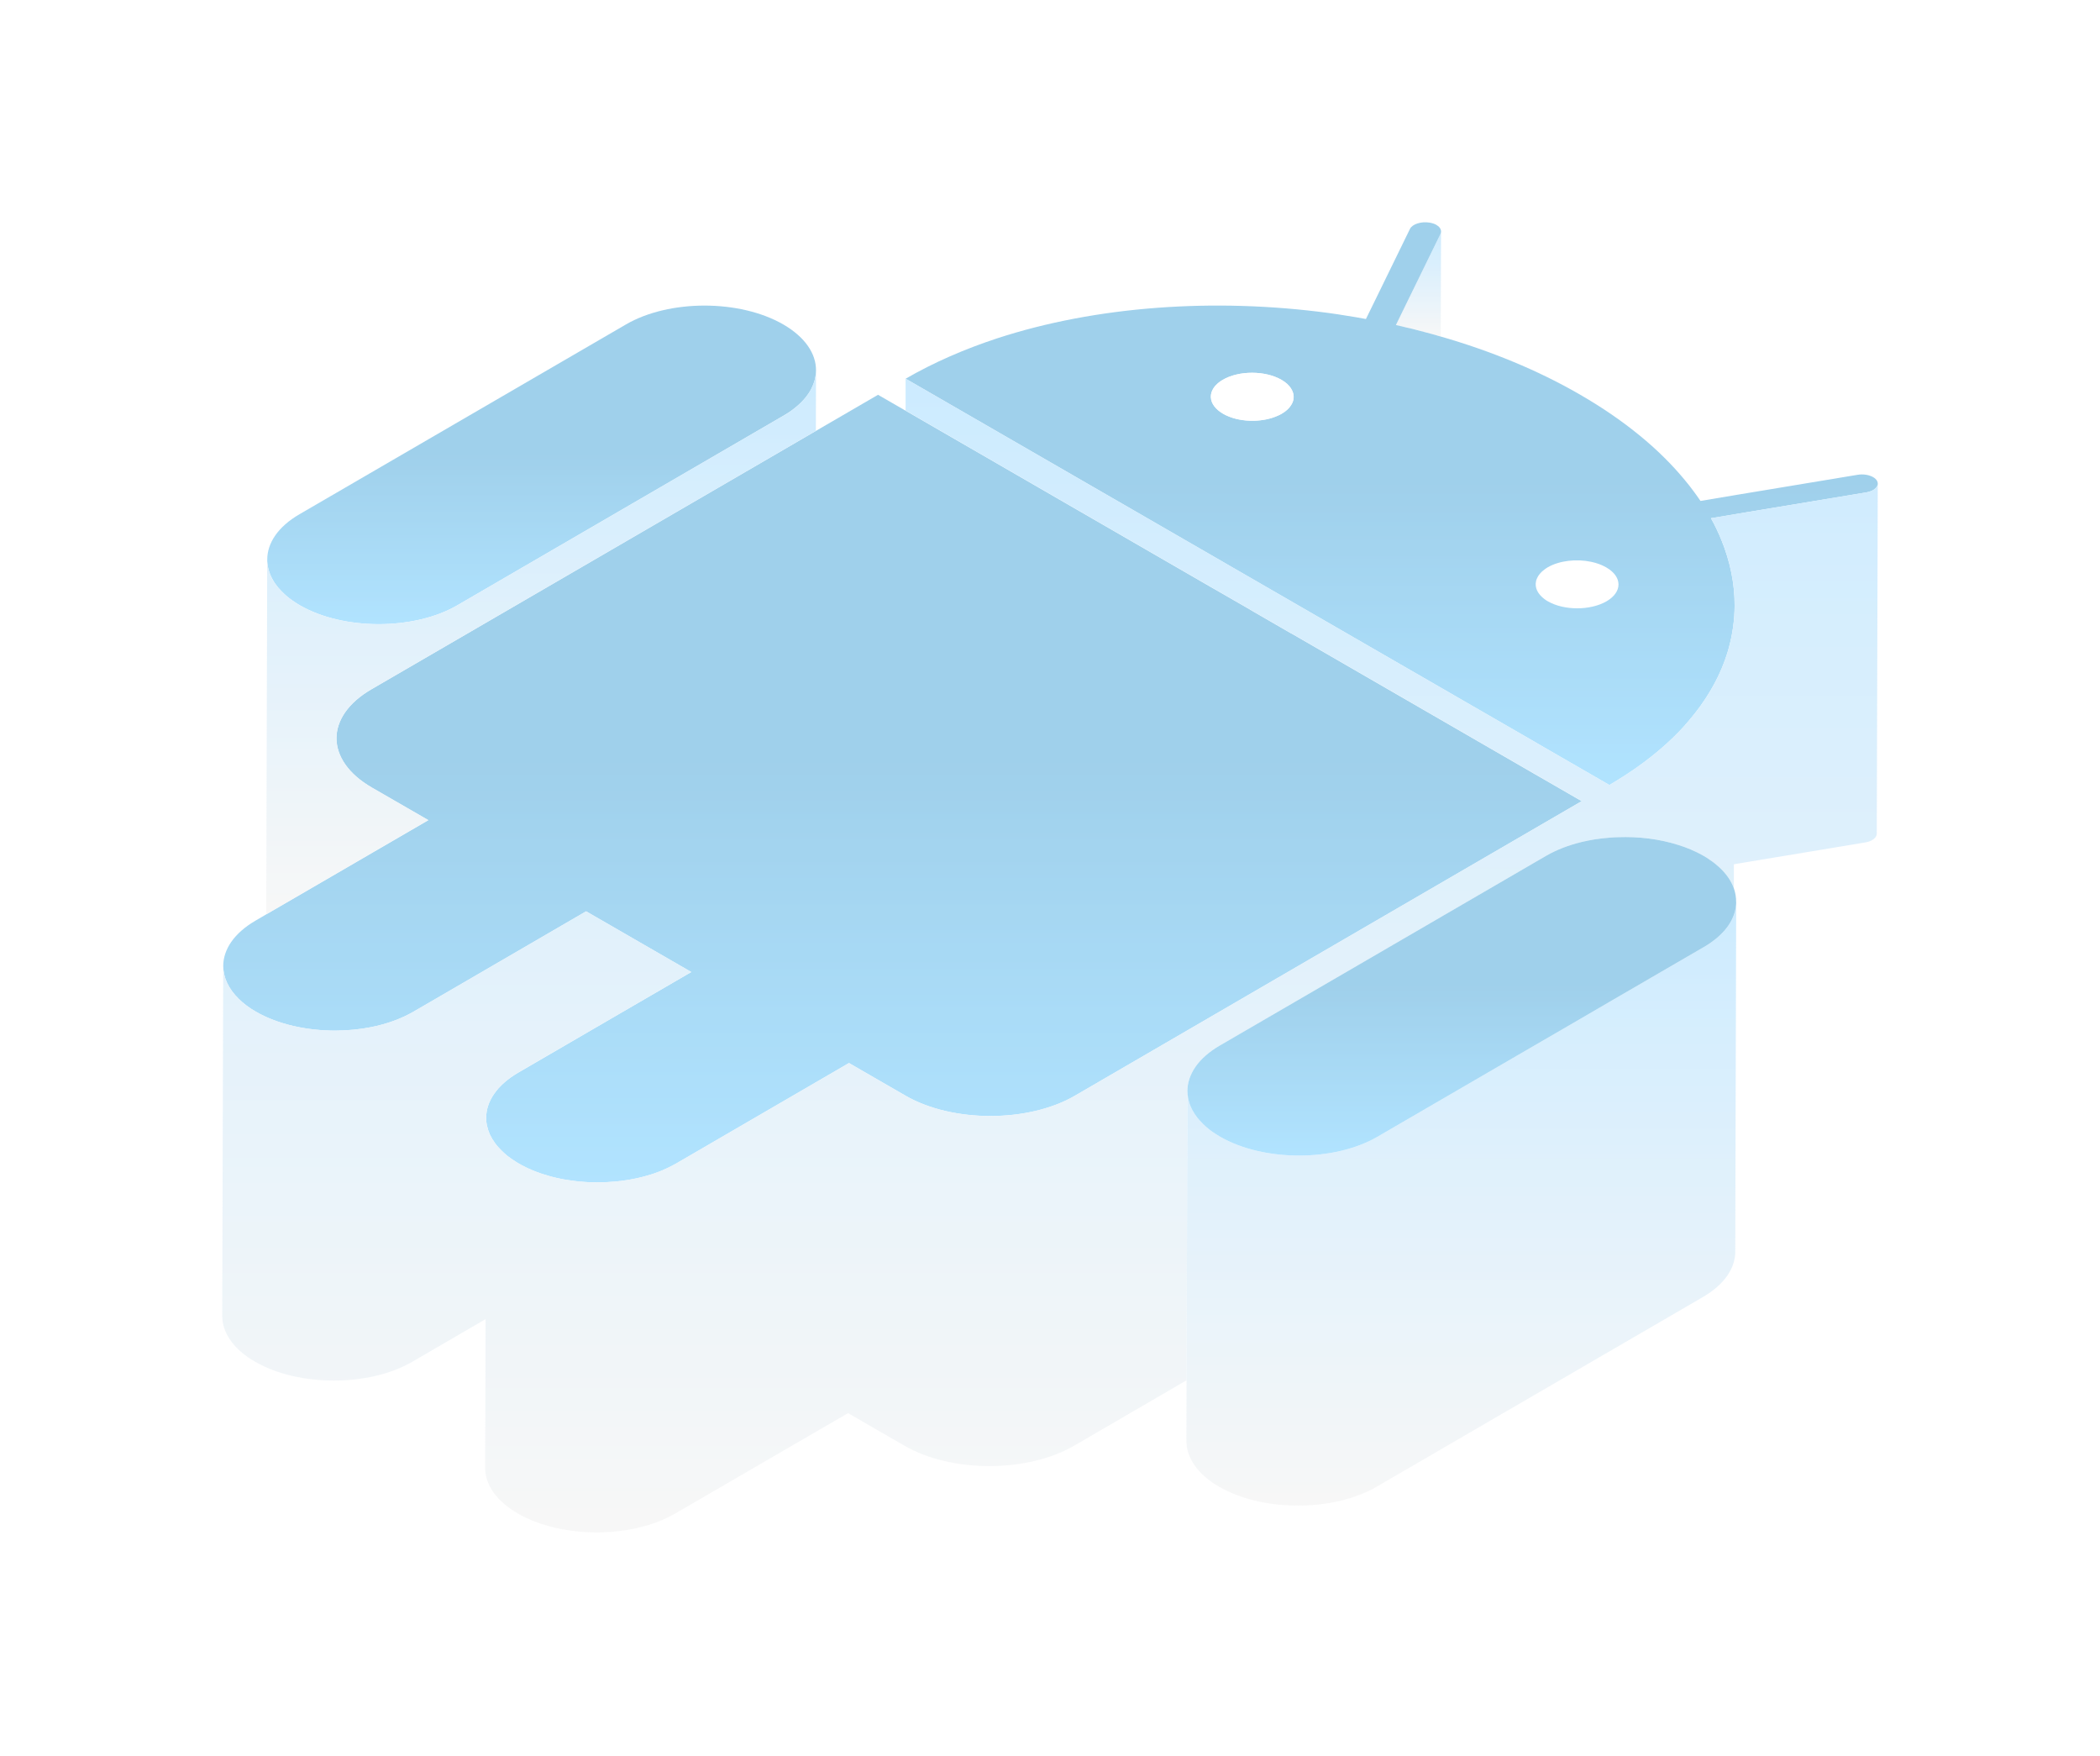 <svg width="189" height="158" viewBox="0 0 189 158" fill="none" xmlns="http://www.w3.org/2000/svg">
    <g opacity="0.6" filter="url(#filter0_d_221_1653)">
        <path d="M24.052 46.409C24.058 46.512 24.065 46.609 24.071 46.705C24.058 46.628 24.052 46.557 24.052 46.486V46.409Z" fill="url(#paint0_linear_221_1653)"/>
        <path d="M73.441 29.32C73.441 29.474 73.428 29.635 73.403 29.79C73.409 29.796 73.403 29.796 73.403 29.803C73.396 29.828 73.396 29.848 73.39 29.874C73.37 30.028 73.332 30.189 73.28 30.337C73.267 30.389 73.248 30.44 73.229 30.485C73.21 30.556 73.184 30.62 73.151 30.691C73.081 30.865 72.99 31.046 72.888 31.219C72.829 31.31 72.778 31.393 72.714 31.483C72.656 31.567 72.591 31.651 72.52 31.741C72.45 31.825 72.379 31.915 72.302 31.998C72.224 32.082 72.147 32.166 72.063 32.243C71.896 32.411 71.716 32.565 71.522 32.72C71.439 32.791 71.349 32.861 71.252 32.926C71.162 32.99 71.072 33.055 70.975 33.119C70.833 33.216 70.692 33.299 70.537 33.389L41.154 50.467C37.259 52.727 30.916 52.727 26.994 50.467C26.872 50.396 26.75 50.325 26.64 50.248C26.409 50.106 26.196 49.951 25.996 49.797C25.9 49.719 25.803 49.636 25.707 49.552C25.649 49.501 25.584 49.443 25.533 49.391C25.462 49.327 25.391 49.256 25.327 49.185C25.224 49.082 25.127 48.973 25.037 48.87C24.947 48.76 24.863 48.651 24.786 48.541C24.721 48.457 24.663 48.367 24.612 48.277C24.503 48.097 24.412 47.916 24.335 47.736C24.29 47.62 24.251 47.511 24.213 47.395C24.18 47.279 24.148 47.17 24.123 47.054C24.116 47.034 24.116 47.022 24.116 47.002C24.097 46.906 24.084 46.809 24.071 46.706C24.058 46.629 24.052 46.558 24.052 46.487V46.352C24.052 44.871 25.011 43.396 26.956 42.269L56.339 25.192C60.228 22.932 66.577 22.932 70.492 25.192C72.463 26.332 73.448 27.826 73.441 29.32Z" fill="url(#paint1_linear_221_1653)"/>
        <path d="M129.693 16.842V16.88C129.693 16.88 129.687 16.919 129.681 16.938C129.681 16.906 129.693 16.874 129.693 16.842Z" fill="url(#paint2_linear_221_1653)"/>
        <path d="M129.693 16.881L129.667 26.282C129.667 26.282 129.635 26.269 129.616 26.269C129.378 26.199 129.139 26.128 128.901 26.063C128.36 25.915 127.819 25.774 127.272 25.632C127.047 25.574 126.815 25.516 126.583 25.471C126.267 25.387 125.952 25.316 125.63 25.245L126.589 23.282L129.642 17.048C129.661 17.01 129.674 16.977 129.68 16.939C129.68 16.919 129.693 16.9 129.693 16.881Z" fill="url(#paint3_linear_221_1653)"/>
        <path d="M142.36 68.087L138.921 70.083L138.148 70.534L117.613 82.466L96.75 94.591C92.552 97.031 85.719 97.031 81.495 94.591L76.408 91.655L62.171 99.929L60.851 100.696C60.709 100.773 60.567 100.857 60.419 100.927C60.271 101.005 60.123 101.082 59.968 101.146C59.788 101.236 59.602 101.314 59.408 101.391C59.234 101.462 59.054 101.526 58.867 101.591C58.777 101.623 58.687 101.655 58.59 101.681C57.747 101.951 56.839 102.144 55.912 102.26C55.699 102.286 55.487 102.305 55.274 102.325C55.087 102.344 54.901 102.357 54.708 102.363C54.585 102.37 54.463 102.376 54.341 102.383C53.928 102.396 53.516 102.396 53.104 102.383C53.078 102.383 53.046 102.383 53.02 102.376C52.905 102.37 52.795 102.363 52.679 102.357C52.132 102.325 51.591 102.26 51.063 102.177C50.792 102.138 50.529 102.086 50.271 102.028C50.033 101.977 49.801 101.925 49.569 101.861C49.543 101.855 49.511 101.848 49.479 101.835C49.266 101.777 49.054 101.713 48.841 101.642C48.758 101.616 48.674 101.591 48.59 101.558C48.481 101.52 48.378 101.481 48.275 101.442C48.172 101.404 48.075 101.365 47.978 101.327C47.805 101.256 47.631 101.178 47.463 101.101C47.399 101.069 47.328 101.037 47.264 100.998C47.071 100.908 46.884 100.805 46.704 100.702C46.581 100.631 46.459 100.56 46.349 100.483C46.118 100.335 45.899 100.187 45.699 100.032C45.499 99.871 45.319 99.71 45.152 99.543C45.036 99.427 44.926 99.311 44.823 99.195C44.72 99.079 44.624 98.963 44.54 98.841C44.463 98.731 44.385 98.622 44.321 98.513C44.308 98.5 44.302 98.487 44.295 98.474C44.282 98.455 44.27 98.429 44.263 98.409C44.212 98.326 44.166 98.242 44.121 98.152C44.115 98.139 44.108 98.126 44.102 98.113C44.102 98.113 44.102 98.107 44.096 98.1C44.063 98.023 44.031 97.946 44.005 97.869C43.98 97.811 43.96 97.759 43.941 97.701C43.935 97.675 43.922 97.656 43.922 97.63C43.889 97.54 43.864 97.444 43.844 97.353C43.819 97.27 43.806 97.173 43.793 97.09C43.787 97.077 43.786 97.07 43.786 97.057C43.78 96.999 43.774 96.941 43.767 96.877C43.767 96.78 43.754 96.684 43.754 96.587C43.754 95.106 44.72 93.632 46.658 92.505L52.718 88.982L62.216 83.464L52.75 78.003L38.506 86.284L37.193 87.044C36.092 87.682 34.791 88.145 33.406 88.422C32.37 88.628 31.288 88.731 30.206 88.738C27.617 88.744 25.016 88.177 23.039 87.038C22.885 86.948 22.736 86.857 22.595 86.767C22.311 86.581 22.054 86.387 21.822 86.188C21.7 86.085 21.59 85.982 21.487 85.879C20.56 84.971 20.096 83.947 20.09 82.923C20.09 81.448 21.056 79.967 22.994 78.841L23.986 78.261L30.251 74.623L33.451 72.762L38.551 69.8L33.471 66.87C31.352 65.646 30.29 64.043 30.283 62.433C30.283 60.843 31.326 59.246 33.419 58.029L41.146 53.54L70.529 36.463L73.427 34.776L79.022 31.524L81.502 32.954L108.927 48.795L112.455 50.823L112.842 51.055L116.132 52.955L116.37 53.083L138.161 65.672L138.934 66.116L142.36 68.093V68.087Z" fill="url(#paint4_linear_221_1653)"/>
        <path d="M145.662 48.587C145.662 49.134 145.302 49.688 144.581 50.106C143.132 50.943 140.762 50.943 139.307 50.106C139.184 50.035 139.075 49.965 138.978 49.887C138.367 49.424 138.122 48.857 138.238 48.316C138.251 48.226 138.283 48.136 138.322 48.052C138.437 47.769 138.663 47.492 138.985 47.254C139.075 47.183 139.178 47.112 139.287 47.048C140.344 46.436 141.889 46.268 143.209 46.552C143.705 46.655 144.162 46.822 144.561 47.054C145.295 47.472 145.662 48.033 145.662 48.587Z" fill="white"/>
        <path d="M156.037 78.344V78.357C156.018 78.408 155.998 78.46 155.973 78.505C155.992 78.453 156.018 78.402 156.037 78.344Z" fill="url(#paint5_linear_221_1653)"/>
        <path d="M129.683 16.938C129.683 16.938 129.695 16.9 129.695 16.88V16.842C129.695 16.842 129.689 16.906 129.683 16.938Z" fill="url(#paint6_linear_221_1653)"/>
        <path d="M168.943 39.283C168.878 39.148 168.743 39.026 168.576 38.929C168.222 38.73 167.694 38.633 167.178 38.723L156.425 40.507L153.044 41.074C152.825 40.758 152.606 40.436 152.362 40.12C152.13 39.805 151.879 39.489 151.615 39.174C149.341 36.418 146.193 33.81 142.187 31.498C138.401 29.309 134.151 27.57 129.669 26.282C129.657 26.282 129.637 26.27 129.618 26.27C129.38 26.199 129.141 26.128 128.903 26.063C128.362 25.915 127.821 25.774 127.274 25.632C127.049 25.574 126.817 25.516 126.585 25.471C126.269 25.387 125.954 25.317 125.632 25.246L126.591 23.282L129.644 17.048C129.663 17.01 129.676 16.978 129.682 16.939C129.682 16.907 129.695 16.875 129.695 16.842V16.829C129.695 16.604 129.547 16.392 129.277 16.237C129.109 16.14 128.903 16.07 128.658 16.031C127.905 15.909 127.119 16.16 126.9 16.591L123.893 22.747L122.934 24.705C122.367 24.595 121.807 24.505 121.24 24.415C120.674 24.318 120.101 24.235 119.534 24.157C109.302 22.792 98.658 23.533 89.746 26.443C86.79 27.416 84.015 28.626 81.51 30.075L108.941 45.909L112.464 47.944L112.856 48.17L116.147 50.069L116.379 50.204L125.548 55.498L126.018 55.768L138.169 62.78L138.942 63.231L144.847 66.638C145.104 66.483 145.362 66.335 145.613 66.174C147.77 64.847 149.593 63.399 151.087 61.86C151.409 61.525 151.718 61.19 152.001 60.842C152.754 59.966 153.398 59.065 153.939 58.144C154.564 57.094 155.047 56.026 155.401 54.931C155.472 54.725 155.53 54.519 155.588 54.313C155.935 53.057 156.109 51.782 156.116 50.494C156.122 48.537 155.723 46.553 154.931 44.602C154.796 44.274 154.654 43.939 154.493 43.611C154.338 43.282 154.171 42.954 153.984 42.632L157.365 42.065L167.97 40.307C168.344 40.243 168.64 40.108 168.82 39.914C168.943 39.792 169.001 39.657 169.001 39.515C169.001 39.438 168.981 39.361 168.943 39.283ZM116.192 32.464C116.018 32.747 115.735 33.005 115.348 33.23C115.239 33.295 115.123 33.353 115.001 33.404C114.376 33.688 113.642 33.836 112.895 33.855C112.76 33.861 112.631 33.861 112.502 33.855C111.62 33.829 110.751 33.617 110.081 33.23C109.379 32.825 109.006 32.29 108.98 31.762C108.967 31.595 108.993 31.434 109.044 31.279C109.083 31.17 109.128 31.06 109.199 30.957C109.218 30.912 109.25 30.874 109.283 30.835C109.315 30.783 109.353 30.738 109.398 30.693C109.45 30.635 109.508 30.577 109.572 30.519C109.611 30.481 109.656 30.449 109.701 30.41C109.753 30.371 109.804 30.333 109.862 30.294C109.92 30.255 109.984 30.21 110.055 30.172C111.51 29.328 113.874 29.335 115.335 30.178C115.728 30.404 116.024 30.674 116.198 30.964C116.353 31.208 116.43 31.466 116.43 31.717C116.43 31.968 116.353 32.226 116.192 32.464ZM144.583 50.108C143.134 50.945 140.764 50.945 139.309 50.108C139.187 50.037 139.077 49.966 138.981 49.889C138.369 49.425 138.124 48.859 138.24 48.318C138.253 48.227 138.285 48.137 138.324 48.054C138.44 47.77 138.665 47.493 138.987 47.255C139.077 47.184 139.18 47.114 139.29 47.049C140.346 46.437 141.891 46.27 143.211 46.553C143.707 46.656 144.164 46.824 144.564 47.056C145.298 47.474 145.665 48.034 145.665 48.588C145.665 49.142 145.304 49.689 144.583 50.108Z" fill="url(#paint7_linear_221_1653)"/>
        <path d="M116.43 31.717C116.43 31.974 116.352 32.226 116.191 32.464C116.018 32.747 115.734 33.005 115.348 33.23C115.239 33.294 115.123 33.352 115 33.404C114.376 33.687 113.642 33.835 112.895 33.855C112.759 33.861 112.631 33.861 112.502 33.855C111.62 33.829 110.75 33.617 110.081 33.23C109.379 32.824 109.005 32.29 108.979 31.762V31.691C108.979 31.549 109.005 31.414 109.044 31.279C109.083 31.169 109.128 31.06 109.198 30.957C109.224 30.918 109.25 30.873 109.282 30.835C109.314 30.783 109.353 30.738 109.398 30.693C109.45 30.635 109.507 30.577 109.572 30.519C109.61 30.48 109.656 30.448 109.701 30.41C109.752 30.371 109.804 30.332 109.862 30.294C109.92 30.255 109.984 30.21 110.055 30.171C111.51 29.328 113.873 29.334 115.335 30.178C115.728 30.403 116.024 30.674 116.198 30.963C116.352 31.208 116.43 31.466 116.43 31.717Z" fill="white"/>
        <path d="M73.441 29.321L73.428 34.769L70.53 36.456L41.148 53.533L33.42 58.021C31.328 59.238 30.284 60.835 30.284 62.426C30.291 64.036 31.353 65.639 33.472 66.862L38.552 69.792L33.453 72.754L30.252 74.615L23.987 78.254C23.967 78.118 23.961 77.977 23.961 77.835L24.051 46.489C24.051 46.559 24.058 46.63 24.07 46.707C24.077 46.804 24.09 46.907 24.116 47.004C24.116 47.023 24.116 47.036 24.122 47.055C24.141 47.165 24.173 47.281 24.212 47.396C24.244 47.512 24.283 47.622 24.334 47.738C24.412 47.918 24.502 48.098 24.611 48.279C24.663 48.369 24.721 48.459 24.785 48.543C24.863 48.652 24.946 48.762 25.036 48.871C25.12 48.98 25.217 49.084 25.326 49.187C25.39 49.257 25.461 49.328 25.532 49.393C25.584 49.444 25.648 49.502 25.706 49.554C25.803 49.637 25.899 49.721 25.996 49.798C26.195 49.953 26.408 50.107 26.64 50.249C26.749 50.326 26.872 50.397 26.994 50.468C30.915 52.728 37.258 52.728 41.154 50.468L70.537 33.391C70.691 33.301 70.833 33.217 70.974 33.12C71.071 33.056 71.161 32.992 71.251 32.927C71.348 32.863 71.438 32.792 71.522 32.721C71.715 32.567 71.895 32.412 72.063 32.245C72.146 32.167 72.224 32.084 72.301 32C72.378 31.916 72.449 31.826 72.52 31.742C72.591 31.652 72.655 31.569 72.713 31.485C72.777 31.395 72.829 31.311 72.887 31.221C72.99 31.047 73.08 30.867 73.151 30.693C73.183 30.622 73.209 30.558 73.228 30.487C73.247 30.442 73.267 30.39 73.28 30.339C73.331 30.191 73.37 30.03 73.389 29.875C73.395 29.849 73.396 29.83 73.402 29.804C73.402 29.798 73.408 29.798 73.402 29.791C73.428 29.637 73.441 29.476 73.441 29.321Z" fill="url(#paint8_linear_221_1653)"/>
        <path d="M168.999 39.516L168.909 71.01C168.909 71.152 168.851 71.287 168.729 71.41C168.549 71.603 168.252 71.738 167.879 71.802L157.273 73.561L156.05 73.766V75.924C155.799 75.248 155.341 74.584 154.678 73.992C154.44 73.773 154.182 73.567 153.893 73.38C153.712 73.245 153.519 73.123 153.313 73.007C152.624 72.614 151.864 72.285 151.053 72.034C149.366 71.493 147.473 71.262 145.599 71.332C145.341 71.339 145.084 71.352 144.832 71.377C143.983 71.442 143.145 71.571 142.347 71.764C141.181 72.047 140.093 72.459 139.153 73.007L138.908 73.148L138.142 73.593L120.254 83.992L109.77 90.084C107.832 91.211 106.866 92.692 106.866 94.173L106.789 120.2L96.666 126.086C92.462 128.526 85.629 128.526 81.405 126.086L76.325 123.15L60.761 132.19C56.878 134.451 50.529 134.451 46.62 132.19C44.643 131.051 43.658 129.557 43.664 128.063L43.703 114.695L37.103 118.533C33.214 120.793 26.864 120.786 22.956 118.526C20.985 117.393 20 115.893 20 114.399L20.09 82.917C20.097 83.941 20.56 84.965 21.488 85.872C21.59 85.975 21.7 86.079 21.822 86.181C22.054 86.381 22.312 86.574 22.595 86.761C22.737 86.851 22.885 86.941 23.039 87.031C25.016 88.171 27.618 88.738 30.206 88.731C31.288 88.725 32.37 88.622 33.407 88.416C34.791 88.139 36.092 87.675 37.193 87.038L38.507 86.278L52.75 77.997L62.216 83.458L52.718 88.976L46.659 92.499C44.721 93.625 43.755 95.1 43.755 96.581C43.755 96.678 43.761 96.774 43.767 96.871C43.774 96.935 43.78 96.993 43.787 97.051C43.787 97.064 43.787 97.07 43.793 97.083C43.806 97.167 43.819 97.264 43.845 97.347C43.864 97.437 43.89 97.534 43.922 97.624C43.922 97.65 43.935 97.669 43.941 97.695C43.961 97.753 43.98 97.805 44.006 97.862C44.032 97.94 44.064 98.017 44.096 98.094C44.102 98.101 44.102 98.107 44.102 98.107C44.109 98.12 44.115 98.133 44.122 98.146C44.167 98.236 44.212 98.32 44.263 98.403C44.27 98.423 44.283 98.448 44.295 98.468C44.302 98.481 44.308 98.493 44.321 98.506C44.386 98.616 44.463 98.725 44.54 98.835C44.624 98.957 44.721 99.073 44.824 99.189C44.92 99.305 45.03 99.421 45.152 99.537C45.319 99.704 45.5 99.865 45.699 100.026C45.899 100.181 46.118 100.335 46.35 100.477C46.459 100.554 46.581 100.625 46.704 100.696C46.884 100.799 47.071 100.902 47.264 100.992C47.328 101.031 47.399 101.063 47.464 101.095C47.631 101.172 47.805 101.25 47.979 101.32C48.075 101.359 48.172 101.398 48.275 101.436C48.378 101.475 48.481 101.514 48.591 101.552C48.674 101.584 48.758 101.61 48.842 101.636C49.054 101.707 49.267 101.771 49.479 101.829C49.511 101.842 49.544 101.848 49.569 101.855C49.801 101.919 50.033 101.971 50.271 102.022C50.529 102.08 50.793 102.132 51.063 102.17C51.591 102.254 52.132 102.318 52.679 102.351C52.795 102.357 52.905 102.364 53.021 102.37C53.047 102.376 53.079 102.376 53.105 102.376C53.517 102.396 53.929 102.396 54.341 102.376C54.463 102.376 54.586 102.364 54.708 102.357C54.901 102.351 55.088 102.338 55.275 102.318C55.487 102.306 55.7 102.28 55.912 102.254C56.839 102.138 57.747 101.945 58.591 101.674C58.687 101.649 58.778 101.617 58.868 101.584C59.054 101.52 59.235 101.456 59.409 101.385C59.602 101.307 59.789 101.23 59.969 101.14C60.123 101.076 60.272 100.998 60.42 100.921C60.568 100.85 60.709 100.767 60.851 100.689L62.171 99.923L76.408 91.648L81.495 94.585C85.72 97.025 92.552 97.025 96.75 94.585L117.614 82.46L138.148 70.528L138.921 70.077L142.36 68.081L138.934 66.104L138.161 65.659L116.371 53.071L116.133 52.942L112.842 51.042L112.456 50.81L108.927 48.782L81.502 32.941V30.069L108.94 45.904L112.462 47.938L112.855 48.164L116.145 50.063L116.377 50.199L125.547 55.492L126.017 55.762L138.168 62.775L138.941 63.225L144.845 66.632C145.103 66.477 145.361 66.329 145.612 66.168C147.769 64.842 149.591 63.393 151.085 61.854C151.407 61.519 151.716 61.184 151.999 60.836C152.753 59.961 153.397 59.059 153.938 58.138C154.562 57.089 155.045 56.02 155.399 54.925C155.47 54.719 155.528 54.513 155.586 54.307C155.934 53.051 156.108 51.776 156.114 50.488C156.121 48.531 155.721 46.547 154.929 44.596C154.794 44.268 154.652 43.933 154.491 43.605C154.337 43.276 154.17 42.948 153.983 42.626L157.363 42.059L167.969 40.301C168.342 40.237 168.639 40.102 168.819 39.909C168.941 39.786 168.999 39.651 168.999 39.509V39.516Z" fill="url(#paint9_linear_221_1653)"/>
        <path d="M156.038 78.343V78.356C156.019 78.407 155.999 78.459 155.974 78.504C155.993 78.452 156.019 78.401 156.038 78.343Z" fill="url(#paint10_linear_221_1653)"/>
        <path d="M156.257 77.133V77.287C156.257 77.332 156.251 77.371 156.244 77.41C156.244 77.32 156.257 77.223 156.257 77.133Z" fill="url(#paint11_linear_221_1653)"/>
        <path d="M156.257 77.287L156.173 108.627C156.173 110.108 155.201 111.576 153.269 112.703L123.887 129.78C119.991 132.041 113.642 132.034 109.727 129.78C107.756 128.641 106.777 127.14 106.777 125.646L106.79 120.199L106.868 94.171C106.868 94.268 106.868 94.364 106.88 94.461C106.887 94.519 106.893 94.583 106.906 94.647C106.906 94.744 106.932 94.841 106.958 94.937C106.977 95.027 107.003 95.124 107.035 95.214C107.035 95.24 107.048 95.259 107.054 95.285C107.074 95.356 107.106 95.427 107.132 95.498C107.164 95.575 107.196 95.652 107.235 95.729C107.286 95.832 107.338 95.935 107.402 96.038C107.479 96.18 107.576 96.322 107.679 96.457C107.756 96.566 107.846 96.676 107.936 96.779C108.033 96.895 108.143 97.011 108.265 97.127C108.432 97.294 108.619 97.455 108.812 97.616C109.018 97.771 109.231 97.925 109.463 98.067C109.572 98.144 109.694 98.215 109.817 98.286C113.732 100.539 120.081 100.546 123.97 98.286L134.46 92.188L142.303 87.635L144.789 86.186L151.028 82.561L153.359 81.209C153.604 81.067 153.829 80.919 154.035 80.771C154.145 80.694 154.248 80.616 154.345 80.539C154.493 80.423 154.634 80.307 154.763 80.178C154.802 80.146 154.847 80.108 154.886 80.062C155.053 79.901 155.207 79.734 155.343 79.56C155.414 79.47 155.478 79.386 155.536 79.303C155.652 79.129 155.761 78.955 155.851 78.775C155.896 78.684 155.935 78.594 155.974 78.504C155.999 78.459 156.019 78.408 156.038 78.356V78.343C156.057 78.305 156.07 78.272 156.077 78.234C156.109 78.144 156.135 78.053 156.154 77.963C156.18 77.867 156.199 77.776 156.212 77.686C156.225 77.596 156.238 77.5 156.244 77.409C156.244 77.371 156.257 77.332 156.257 77.287Z" fill="url(#paint12_linear_221_1653)"/>
        <path d="M156.258 77.133C156.258 77.223 156.251 77.319 156.245 77.409C156.238 77.5 156.225 77.596 156.213 77.686C156.2 77.776 156.18 77.867 156.155 77.963C156.135 78.053 156.11 78.144 156.077 78.234C156.071 78.272 156.058 78.305 156.039 78.337C156.019 78.401 155.994 78.453 155.974 78.504C155.936 78.594 155.897 78.684 155.852 78.775C155.762 78.955 155.652 79.129 155.536 79.303C155.479 79.386 155.414 79.47 155.343 79.56C155.208 79.734 155.054 79.901 154.886 80.062C154.848 80.108 154.802 80.146 154.764 80.178C154.635 80.307 154.493 80.423 154.345 80.539C154.249 80.616 154.146 80.694 154.036 80.771C153.83 80.919 153.605 81.067 153.36 81.209L151.029 82.561L144.789 86.186L142.304 87.635L134.461 92.188L123.971 98.286C120.082 100.546 113.732 100.539 109.817 98.286C109.695 98.215 109.573 98.144 109.463 98.067C109.231 97.925 109.019 97.771 108.813 97.616C108.62 97.455 108.433 97.294 108.266 97.127C108.15 97.011 108.04 96.895 107.937 96.779C107.847 96.676 107.757 96.567 107.68 96.457C107.576 96.322 107.48 96.18 107.403 96.038C107.338 95.935 107.287 95.832 107.235 95.729C107.197 95.652 107.164 95.575 107.132 95.498C107.106 95.427 107.074 95.356 107.055 95.285C107.048 95.259 107.036 95.24 107.036 95.214C107.003 95.124 106.978 95.028 106.958 94.937C106.933 94.841 106.913 94.744 106.907 94.647C106.894 94.583 106.887 94.519 106.881 94.461C106.875 94.364 106.868 94.268 106.868 94.171C106.868 92.69 107.834 91.209 109.772 90.082L120.256 83.99L138.144 73.591L138.91 73.147L139.155 73.005C140.095 72.458 141.183 72.046 142.349 71.762C143.147 71.569 143.984 71.44 144.834 71.376C145.085 71.35 145.343 71.337 145.601 71.331C147.474 71.26 149.368 71.492 151.055 72.033C151.866 72.284 152.626 72.612 153.315 73.005C153.521 73.121 153.714 73.243 153.894 73.379C154.184 73.565 154.442 73.771 154.68 73.99C155.343 74.583 155.8 75.246 156.045 75.922C156.193 76.347 156.258 76.766 156.251 77.191C156.251 77.171 156.258 77.152 156.258 77.133Z" fill="url(#paint13_linear_221_1653)"/>
        <path d="M156.039 78.344V78.357C156.02 78.408 156 78.46 155.975 78.505C155.994 78.453 156.02 78.402 156.039 78.344Z" fill="url(#paint14_linear_221_1653)"/>
        <path d="M156.257 77.133V77.287C156.257 77.332 156.251 77.371 156.244 77.41C156.244 77.32 156.257 77.223 156.257 77.133Z" fill="url(#paint15_linear_221_1653)"/>
    </g>
    <defs>
        <filter id="filter0_d_221_1653" x="0" y="0" width="189.001" height="157.886" filterUnits="userSpaceOnUse" color-interpolation-filters="sRGB">
            <feFlood flood-opacity="0" result="BackgroundImageFix"/>
            <feColorMatrix in="SourceAlpha" type="matrix" values="0 0 0 0 0 0 0 0 0 0 0 0 0 0 0 0 0 0 127 0" result="hardAlpha"/>
            <feOffset dy="4"/>
            <feGaussianBlur stdDeviation="10"/>
            <feComposite in2="hardAlpha" operator="out"/>
            <feColorMatrix type="matrix" values="0 0 0 0 0.751 0 0 0 0 0.845 0 0 0 0 0.954 0 0 0 1 0"/>
            <feBlend mode="normal" in2="BackgroundImageFix" result="effect1_dropShadow_221_1653"/>
            <feBlend mode="normal" in="SourceGraphic" in2="effect1_dropShadow_221_1653" result="shape"/>
        </filter>
        <linearGradient id="paint0_linear_221_1653" x1="24.061" y1="46.409" x2="24.061" y2="46.705" gradientUnits="userSpaceOnUse">
            <stop offset="0.458" stop-color="#5FB0DD"/>
            <stop offset="1" stop-color="#7DD1FF"/>
        </linearGradient>
        <linearGradient id="paint1_linear_221_1653" x1="48.746" y1="23.497" x2="48.746" y2="52.162" gradientUnits="userSpaceOnUse">
            <stop offset="0.458" stop-color="#5FB0DD"/>
            <stop offset="1" stop-color="#7DD1FF"/>
        </linearGradient>
        <linearGradient id="paint2_linear_221_1653" x1="129.687" y1="16.842" x2="129.687" y2="16.938" gradientUnits="userSpaceOnUse">
            <stop offset="0.458" stop-color="#5FB0DD"/>
            <stop offset="1" stop-color="#7DD1FF"/>
        </linearGradient>
        <linearGradient id="paint3_linear_221_1653" x1="127.661" y1="16.881" x2="127.661" y2="26.282" gradientUnits="userSpaceOnUse">
            <stop stop-color="#ABDEFF"/>
            <stop offset="1" stop-color="#F2F2F2"/>
        </linearGradient>
        <linearGradient id="paint4_linear_221_1653" x1="81.225" y1="31.524" x2="81.225" y2="102.392" gradientUnits="userSpaceOnUse">
            <stop offset="0.458" stop-color="#5FB0DD"/>
            <stop offset="1" stop-color="#7DD1FF"/>
        </linearGradient>
        <linearGradient id="paint5_linear_221_1653" x1="156.005" y1="78.344" x2="156.005" y2="78.505" gradientUnits="userSpaceOnUse">
            <stop offset="0.458" stop-color="#5FB0DD"/>
            <stop offset="1" stop-color="#7DD1FF"/>
        </linearGradient>
        <linearGradient id="paint6_linear_221_1653" x1="129.689" y1="16.842" x2="129.689" y2="16.938" gradientUnits="userSpaceOnUse">
            <stop offset="0.458" stop-color="#5FB0DD"/>
            <stop offset="1" stop-color="#7DD1FF"/>
        </linearGradient>
        <linearGradient id="paint7_linear_221_1653" x1="125.255" y1="16" x2="125.255" y2="66.638" gradientUnits="userSpaceOnUse">
            <stop offset="0.458" stop-color="#5FB0DD"/>
            <stop offset="1" stop-color="#7DD1FF"/>
        </linearGradient>
        <linearGradient id="paint8_linear_221_1653" x1="48.701" y1="29.321" x2="48.701" y2="78.254" gradientUnits="userSpaceOnUse">
            <stop stop-color="#ABDEFF"/>
            <stop offset="1" stop-color="#F2F2F2"/>
        </linearGradient>
        <linearGradient id="paint9_linear_221_1653" x1="94.5" y1="30.069" x2="94.5" y2="133.886" gradientUnits="userSpaceOnUse">
            <stop stop-color="#ABDEFF"/>
            <stop offset="1" stop-color="#F2F2F2"/>
        </linearGradient>
        <linearGradient id="paint10_linear_221_1653" x1="156.006" y1="78.343" x2="156.006" y2="78.504" gradientUnits="userSpaceOnUse">
            <stop offset="0.458" stop-color="#5FB0DD"/>
            <stop offset="1" stop-color="#7DD1FF"/>
        </linearGradient>
        <linearGradient id="paint11_linear_221_1653" x1="156.251" y1="77.133" x2="156.251" y2="77.41" gradientUnits="userSpaceOnUse">
            <stop offset="0.458" stop-color="#5FB0DD"/>
            <stop offset="1" stop-color="#7DD1FF"/>
        </linearGradient>
        <linearGradient id="paint12_linear_221_1653" x1="131.517" y1="77.287" x2="131.517" y2="131.473" gradientUnits="userSpaceOnUse">
            <stop stop-color="#ABDEFF"/>
            <stop offset="1" stop-color="#F2F2F2"/>
        </linearGradient>
        <linearGradient id="paint13_linear_221_1653" x1="131.563" y1="71.318" x2="131.563" y2="99.978" gradientUnits="userSpaceOnUse">
            <stop offset="0.458" stop-color="#5FB0DD"/>
            <stop offset="1" stop-color="#7DD1FF"/>
        </linearGradient>
        <linearGradient id="paint14_linear_221_1653" x1="156.007" y1="78.344" x2="156.007" y2="78.505" gradientUnits="userSpaceOnUse">
            <stop offset="0.458" stop-color="#5FB0DD"/>
            <stop offset="1" stop-color="#7DD1FF"/>
        </linearGradient>
        <linearGradient id="paint15_linear_221_1653" x1="156.251" y1="77.133" x2="156.251" y2="77.41" gradientUnits="userSpaceOnUse">
            <stop offset="0.458" stop-color="#5FB0DD"/>
            <stop offset="1" stop-color="#7DD1FF"/>
        </linearGradient>
    </defs>
</svg>
